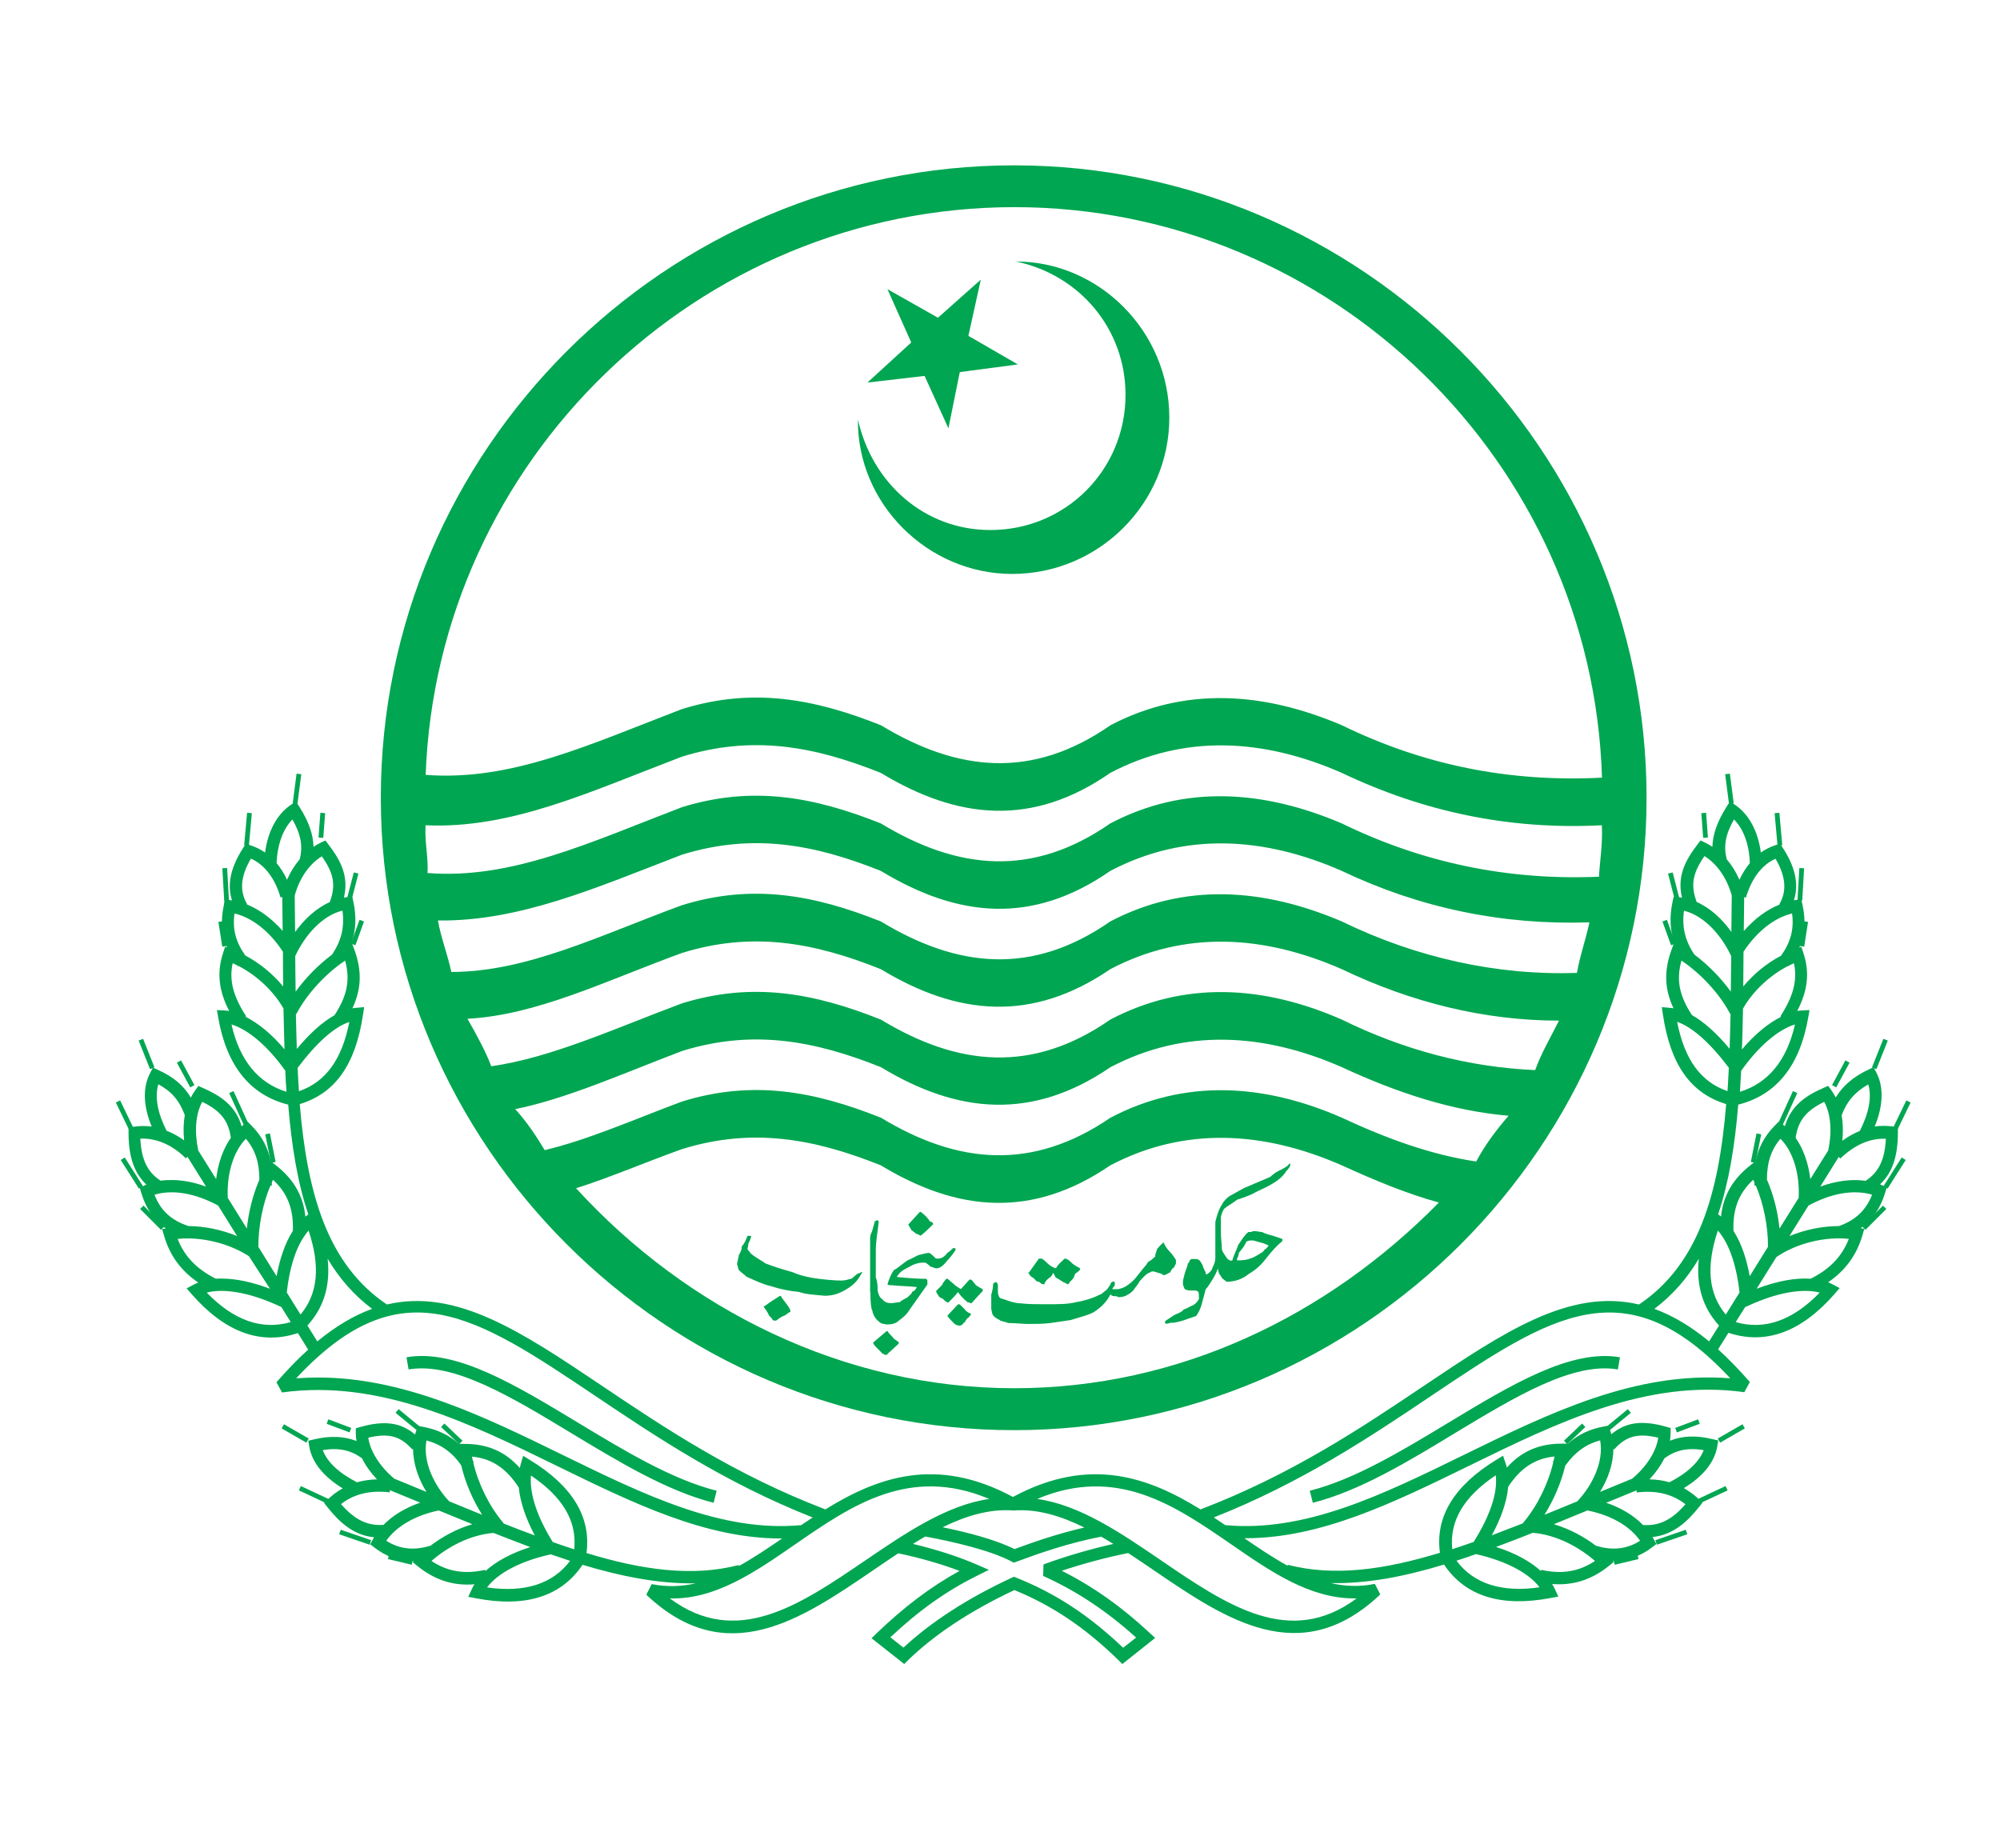 <?xml version="1.0" encoding="utf-8"?>
<!-- Generator: Adobe Illustrator 25.0.0, SVG Export Plug-In . SVG Version: 6.00 Build 0)  -->
<svg version="1.1" id="Layer_1" xmlns="http://www.w3.org/2000/svg" xmlns:xlink="http://www.w3.org/1999/xlink" x="0px" y="0px"
	 viewBox="0 0 151.2 139.68" style="enable-background:new 0 0 151.2 139.68;" xml:space="preserve">
<style type="text/css">
	.st0{fill-rule:evenodd;clip-rule:evenodd;fill:#00A651;}
	.st1{fill-rule:evenodd;clip-rule:evenodd;fill:none;stroke:#00A651;stroke-width:0.36;stroke-miterlimit:2.613;}
	.st2{fill:#00A651;}
</style>
<path class="st0" d="M76.67,12.5c26.28,0,47.81,21.53,47.81,47.81c0,26.28-21.53,47.81-47.81,47.81
	c-26.35,0-47.88-21.53-47.88-47.81C28.79,34.03,50.32,12.5,76.67,12.5L76.67,12.5z M32.18,58.58c6.48,0.5,12.38-2.3,19.37-4.97
	c5.33-1.66,10.01-0.79,15.05,1.22c5.83,3.53,11.45,4.1,17.35,0c5.62-2.95,11.59-2.52,17.5,0c6.19,3.02,12.67,4.32,19.66,3.96
	c-0.72-23.83-20.45-43.13-44.42-43.13C52.7,15.67,33.04,34.89,32.18,58.58L32.18,58.58z M32.32,66c6.34,0.5,12.24-2.3,19.22-4.97
	c5.33-1.66,10.01-0.79,15.05,1.22c5.83,3.53,11.45,4.1,17.35,0c5.62-2.95,11.59-2.52,17.5,0c6.19,3.02,12.67,4.32,19.44,4.03
	c0.07-1.22,0.29-2.45,0.22-3.89c-6.98,0.36-13.46-1.01-19.66-3.96c-5.9-2.59-11.88-2.95-17.5,0c-5.9,4.1-11.52,3.53-17.35,0
	c-5.04-2.02-9.72-2.88-15.05-1.22c-6.98,2.66-12.89,5.47-19.37,5.18C32.1,63.69,32.39,64.84,32.32,66L32.32,66z M34.12,73.48
	c5.69,0,11.16-2.74,17.42-5.04c5.33-1.66,10.01-0.79,15.05,1.22c5.83,3.53,11.45,4.1,17.35,0c5.62-2.95,11.59-2.52,17.5,0
	c5.62,2.74,11.74,4.1,17.78,3.89c0.22-1.3,0.65-2.45,0.94-3.82c-6.55,0.22-12.82-1.08-18.72-3.89c-5.9-2.59-11.88-2.95-17.5,0
	c-5.9,4.1-11.52,3.53-17.35,0c-5.04-2.02-9.72-2.88-15.05-1.22c-6.55,2.52-12.24,5.04-18.43,4.97
	C33.33,70.89,33.83,72.12,34.12,73.48L34.12,73.48z M37.14,80.61c4.54-0.65,9.22-2.81,14.4-4.75c5.33-1.66,10.01-0.79,15.05,1.22
	c5.83,3.53,11.45,4.1,17.35,0c5.62-2.95,11.59-2.59,17.5,0c4.68,2.3,9.58,3.6,14.62,3.82c0.43-1.22,1.15-2.45,1.8-3.74
	c-5.62,0-11.16-1.37-16.42-3.89c-5.9-2.59-11.88-2.95-17.5,0c-5.9,4.03-11.52,3.53-17.35,0c-5.04-2.02-9.72-2.88-15.05-1.22
	c-5.9,2.16-10.94,4.68-16.2,4.97C35.99,78.16,36.71,79.46,37.14,80.61L37.14,80.61z M43.55,89.83c8.35,9.14,20.23,15.12,33.12,15.12
	c12.46,0,23.69-5.47,32.11-14.04c-2.38-0.65-4.82-1.66-7.34-2.81c-5.9-2.59-11.88-2.95-17.5,0c-5.9,4.03-11.52,3.53-17.35,0
	c-5.04-2.02-9.72-2.88-15.05-1.22C48.74,87.88,46.07,89.04,43.55,89.83L43.55,89.83z M41.18,86.95c3.31-0.79,6.7-2.3,10.37-3.67
	c5.33-1.66,10.01-0.79,15.05,1.22c5.83,3.53,11.45,4.03,17.35,0c5.62-2.95,11.59-2.59,17.5,0c3.38,1.58,6.77,2.81,10.15,3.31
	c0.65-1.22,1.51-2.38,2.45-3.46c-4.25-0.36-8.42-1.73-12.6-3.67c-5.9-2.59-11.88-2.95-17.5,0c-5.9,4.03-11.52,3.53-17.35,0
	c-5.04-2.02-9.72-2.88-15.05-1.22c-4.54,1.73-8.71,3.6-12.6,4.39C39.81,84.79,40.53,85.87,41.18,86.95z"/>
<path class="st0" d="M64.86,31.72c1.08,4.82,5.04,8.35,10.01,8.35c5.69,0,10.22-4.54,10.22-10.22c0-4.97-3.46-9.07-8.28-10.08
	c6.26,0,11.59,5.26,11.59,11.81c0,6.48-5.33,11.81-11.88,11.81C70.12,43.39,64.79,38.06,64.86,31.72L64.86,31.72z M65.58,28.92
	l4.32-0.5l1.8,3.96l0.86-4.25l4.39-0.58l-3.74-2.16l0.94-4.25l-3.24,2.88l-3.82-2.16l1.8,4.03L65.58,28.92z"/>
<path class="st1" d="M136.22,71.54l0.29-1.87 M136.07,68.08l0.14-2.45 M134.56,63.91l-0.22-2.45 M130.89,60.74l-0.29-2.23
	 M128.94,63.33l-0.14-1.87 M126.78,67.94l-0.5-1.94 M126.5,71.4l-0.65-1.8 M140.9,92.85l1.58-1.58 M142.55,89.76l1.37-2.16
	 M143.27,85.36l1.01-2.09 M141.69,80.76l0.86-2.16 M138.66,82.12l1.01-1.87 M134.56,85.08l1.15-2.52 M132.54,87.88l0.43-2.16
	 M122.03,118.12l1.8-0.43 M125.2,116.61l2.3-0.79 M128.37,113.52l2.16-1.01 M129.95,108.91l1.87-1.08 M126.71,108.12l1.73-0.65
	 M121.6,107.97l1.58-1.3 M118.36,109.05l1.37-1.3"/>
<g>
	<path class="st2" d="M84.85,125.8l-0.29-0.29c-2.55-2.48-4.99-4.12-7.87-5.3c-3.32,1.56-6.02,3.34-8.04,5.3l-0.29,0.29l-2.47-1.95
		l0.38-0.37c2.08-2,4.09-3.52,6.27-4.72c-1.37-0.52-3-0.99-4.63-1.33c-0.65,0.43-1.3,0.87-1.94,1.31
		c-5.44,3.71-11.07,7.54-17.11,1.82l0.41-0.8c1.16,0.23,2.27,0.18,3.34-0.06c-2.69,0.05-5.54-0.49-8.57-1.4
		c-1.61,2.4-4.32,3.25-8.06,2.53l-0.58-0.11l0.25-0.54c0.06-0.14,0.14-0.28,0.22-0.41c-1.57,0.14-2.97-0.31-4.26-1.34l-0.41-0.33
		l0.08-0.08c-1.08,0.04-2.07-0.33-2.98-1.03l-0.31-0.24l0.19-0.35c0.03-0.06,0.07-0.12,0.1-0.18c-1.61-0.16-2.67-1.21-3.51-2.26
		l-0.27-0.34l0.32-0.3c0.34-0.32,0.7-0.59,1.09-0.8c-1.46-0.89-2.33-1.97-2.53-3.17l-0.07-0.43l0.42-0.1
		c1.23-0.29,2.28-0.25,3.22,0.12c-0.03-0.2-0.05-0.41-0.05-0.61v-0.35l0.34-0.1c1.81-0.51,3.06-0.35,4.14,0.57
		c0.02-0.09,0.05-0.18,0.08-0.26l0.13-0.39l0.4,0.07c1.05,0.19,1.96,0.62,2.71,1.29h0.45c1.71,0,3.05,0.58,4.15,1.82
		c0.02-0.11,0.05-0.23,0.08-0.33l0.17-0.59l0.52,0.32c3.2,1.95,4.63,4.31,4.27,7.03c4.23,1.29,8.01,1.81,11.5,0.91l0.02,0.07
		c1.09-0.6,2.17-1.33,3.27-2.08c-0.03,0-0.06,0-0.09,0c-5.71,0-11.17-2.67-16.92-5.48c-6.62-3.24-13.46-6.58-20.8-5.56l-0.42-0.77
		c0.82-0.94,1.61-1.76,2.4-2.47l-0.78-1.25c-2.81,0.93-5.5-0.06-8.02-2.93l-0.39-0.45l0.53-0.28c0.11-0.06,0.23-0.11,0.35-0.16
		c-1.3-0.88-2.16-2.05-2.59-3.55l-0.14-0.49l0.28-0.05c-0.9-0.62-1.5-1.5-1.86-2.69l-0.12-0.4l0.38-0.17
		c0.04-0.02,0.08-0.04,0.13-0.05c-0.93-0.88-1.35-2.12-1.35-3.91v-0.41l0.4-0.06c0.45-0.07,0.9-0.07,1.35-0.01
		c-0.65-1.58-0.69-2.97-0.11-4.07l0.2-0.39l0.4,0.18c1.13,0.51,1.92,1.16,2.47,2.09c0.1-0.21,0.22-0.4,0.35-0.58l0.22-0.3l0.34,0.15
		c1.25,0.55,2.46,1.28,2.93,2.9c0.04-0.04,0.09-0.07,0.13-0.11l0.32-0.24l0.29,0.29c0.87,0.87,1.28,1.81,1.46,2.7l0.37,0.29
		c1.36,1.06,2.08,2.3,2.25,3.9c0.07-0.06,0.14-0.11,0.21-0.17l0.01,0c-0.82-2.43-1.27-5.22-1.52-8.3c-2.88-0.72-4.66-2.94-5.29-6.58
		l-0.1-0.57l0.58,0.03c0.12,0.01,0.23,0.02,0.35,0.04c-0.81-1.55-0.94-2.94-0.46-4.4l0.15-0.46l0.15,0.05
		c-0.43-1-0.5-2.04-0.24-3.22L16.98,68l0.42,0.05c0.05,0.01,0.09,0.01,0.14,0.02c-0.39-1.2-0.1-2.51,0.85-3.98l0.19-0.3l0.34,0.11
		c0.4,0.13,0.77,0.31,1.12,0.55c0.21-1.6,0.89-2.88,1.93-3.59l0.4-0.28l0.26,0.41c0.71,1.12,1.05,2.08,1.07,3.03
		c0.18-0.12,0.37-0.23,0.56-0.32l0.34-0.16l0.23,0.3c0.99,1.3,1.54,2.46,1.17,4.02c0.07-0.01,0.14-0.02,0.21-0.03l0.42-0.05
		l0.09,0.42c0.23,1.1,0.19,2.1-0.13,3.05l0.18,0.49c0.6,1.61,0.57,3.01-0.13,4.49c0.1-0.02,0.2-0.03,0.3-0.04l0.59-0.05l-0.09,0.59
		c-0.57,3.76-2.09,5.92-4.78,6.74c0.57,6.83,2.12,12.14,6.59,15.15c5.25-1.24,10.19,2.07,16.25,6.14c4.7,3.16,10.03,6.73,16.9,9.35
		c3.9-2.41,8.37-4.07,14.18-0.94c5.81-3.13,10.28-1.47,14.18,0.94c6.87-2.62,12.2-6.19,16.9-9.35c6.06-4.07,11-7.38,16.25-6.14
		c4.48-3.01,6.03-8.32,6.59-15.15c-2.69-0.82-4.21-2.98-4.78-6.74l-0.09-0.59l0.59,0.05c0.1,0.01,0.2,0.02,0.3,0.04
		c-0.7-1.48-0.73-2.88-0.13-4.49l0.18-0.49c-0.32-0.95-0.36-1.94-0.13-3.05l0.09-0.42l0.42,0.05c0.07,0.01,0.14,0.02,0.21,0.03
		c-0.37-1.56,0.18-2.73,1.17-4.02l0.23-0.3l0.34,0.16c0.19,0.09,0.38,0.2,0.56,0.32c0.02-0.95,0.37-1.91,1.07-3.03l0.26-0.41
		l0.4,0.28c1.04,0.72,1.72,1.99,1.93,3.59c0.34-0.24,0.72-0.43,1.12-0.56l0.34-0.11l0.19,0.3c0.96,1.47,1.24,2.78,0.85,3.98
		c0.05-0.01,0.09-0.01,0.14-0.02l0.42-0.05l0.09,0.42c0.26,1.18,0.18,2.22-0.24,3.22l0.15-0.05l0.15,0.45
		c0.49,1.46,0.35,2.84-0.46,4.4c0.12-0.02,0.24-0.03,0.35-0.04l0.58-0.03l-0.1,0.57c-0.63,3.64-2.41,5.86-5.29,6.58
		c-0.25,3.08-0.7,5.86-1.52,8.29l0.01,0.01c0.07,0.05,0.14,0.11,0.21,0.16c0.17-1.6,0.89-2.84,2.25-3.9l0.37-0.29
		c0.18-0.89,0.59-1.83,1.46-2.7l0.29-0.29l0.32,0.24c0.05,0.03,0.09,0.07,0.14,0.11c0.47-1.61,1.67-2.35,2.93-2.9l0.34-0.15
		l0.22,0.3c0.13,0.18,0.25,0.38,0.35,0.58c0.55-0.9,1.34-1.57,2.46-2.1l0.4-0.19l0.21,0.4c0.57,1.08,0.53,2.5-0.12,4.08
		c0.45-0.06,0.9-0.06,1.35,0l0.4,0.06v0.41c0,1.79-0.42,3.04-1.35,3.91c0.04,0.02,0.09,0.04,0.13,0.05l0.38,0.17l-0.12,0.4
		c-0.35,1.17-0.96,2.06-1.85,2.69l0.27,0.05l-0.14,0.49c-0.44,1.5-1.29,2.66-2.59,3.55c0.12,0.05,0.23,0.1,0.34,0.16l0.53,0.28
		l-0.39,0.45c-2.52,2.88-5.21,3.86-8.02,2.93l-0.78,1.25c0.78,0.71,1.58,1.53,2.4,2.47l-0.42,0.77c-7.34-1.03-14.18,2.32-20.8,5.56
		c-5.75,2.81-11.21,5.48-16.92,5.48c-0.03,0-0.06,0-0.08,0c1.1,0.75,2.18,1.48,3.27,2.08l0.02-0.07c3.5,0.9,7.27,0.38,11.5-0.91
		c-0.37-2.72,1.07-5.08,4.27-7.03l0.5-0.31l0.19,0.56c0.04,0.11,0.07,0.23,0.1,0.34c1.1-1.23,2.44-1.81,4.14-1.81h0.48
		c0.76-0.68,1.64-1.1,2.68-1.29l0.4-0.07l0.12,0.39c0.03,0.09,0.05,0.18,0.08,0.26c1.08-0.92,2.33-1.08,4.14-0.57l0.34,0.1v0.35
		c0,0.2-0.02,0.4-0.05,0.61c0.94-0.38,1.99-0.42,3.22-0.12l0.43,0.1l-0.07,0.43c-0.2,1.2-1.07,2.29-2.53,3.17
		c0.38,0.22,0.75,0.48,1.09,0.8l0.32,0.3l-0.27,0.34c-0.84,1.05-1.9,2.09-3.51,2.26c0.04,0.06,0.07,0.12,0.1,0.18l0.19,0.35
		l-0.31,0.24c-0.9,0.7-1.91,1.03-2.98,1.03l0.08,0.08l-0.41,0.33c-1.29,1.03-2.7,1.47-4.26,1.34c0.08,0.13,0.16,0.27,0.22,0.41
		l0.25,0.54l-0.58,0.11c-3.74,0.71-6.45-0.13-8.06-2.53c-3.03,0.92-5.87,1.46-8.57,1.4c1.08,0.25,2.18,0.3,3.34,0.06l0.41,0.8
		c-6.04,5.72-11.67,1.89-17.11-1.82c-0.65-0.44-1.29-0.88-1.95-1.31c-1.69,0.34-3.43,0.81-5.02,1.34c2.37,1.19,4.55,2.74,6.66,4.71
		l0.4,0.37L84.85,125.8z M67.31,123.78l0.99,0.78c2.1-1.95,4.85-3.73,8.18-5.28l0.18-0.08l0.19,0.08c2.97,1.19,5.47,2.83,8.06,5.29
		l0.98-0.77c-2.21-2-4.51-3.53-7.03-4.66l0.03-0.87c1.63-0.6,3.46-1.14,5.28-1.55c-0.3-0.19-0.61-0.37-0.92-0.55
		c-2.58,0.51-4.66,1.25-6.42,1.9l-0.19,0.07l-0.18-0.1c-1.65-0.86-4.42-1.49-6.51-1.88c-0.31,0.18-0.62,0.36-0.93,0.56
		c1.77,0.42,3.47,0.97,4.82,1.56l0.92,0.4l-0.9,0.45C71.55,120.27,69.46,121.76,67.31,123.78z M50.64,120.84
		c5.05,3.75,9.8,0.52,14.79-2.88c3.03-2.06,6.14-4.18,9.36-4.64c-6.02-2.53-10.4,0.48-14.64,3.41
		C57.05,118.87,54.08,120.93,50.64,120.84z M78.41,113.32c3.22,0.45,6.33,2.57,9.36,4.64c5,3.41,9.74,6.63,14.79,2.88
		c-0.05,0-0.1,0-0.16,0c-3.39,0-6.3-2-9.35-4.11C88.81,113.81,84.43,110.79,78.41,113.32z M36.82,120.01
		c2.86,0.41,4.97-0.27,6.28-2.01c-0.48-0.16-0.97-0.32-1.46-0.49C39.38,118,37.64,118.92,36.82,120.01z M110.11,117.99
		c1.31,1.75,3.42,2.42,6.28,2.01c-0.82-1.09-2.56-2-4.81-2.51C111.08,117.67,110.59,117.84,110.11,117.99z M116.52,118.68
		c1.54,0.35,2.84,0.14,4.06-0.67c-1.14-1-2.84-1.97-4.7-2.13c-0.94,0.38-1.87,0.73-2.78,1.07c1.42,0.45,2.58,1.08,3.39,1.82
		L116.52,118.68z M32.62,118.01c1.22,0.81,2.52,1.02,4.06,0.67l0.02,0.09c0.82-0.74,1.97-1.36,3.39-1.81
		c-0.91-0.34-1.84-0.7-2.78-1.07C35.46,116.04,33.76,117.01,32.62,118.01z M113.08,111.53c-2.43,1.63-3.51,3.47-3.29,5.59
		c0.53-0.17,1.07-0.36,1.62-0.55C112.34,115.09,113.27,113.14,113.08,111.53z M41.79,116.58c0.55,0.19,1.08,0.38,1.62,0.55
		c0.22-2.12-0.85-3.95-3.27-5.58C40.02,112.9,40.59,114.65,41.79,116.58z M71.26,115.46c1.86,0.38,3.99,0.93,5.44,1.65
		c1.49-0.55,3.21-1.15,5.28-1.63c-1.78-0.88-3.57-1.42-5.34-1.29l0,0.01c-0.02,0-0.04,0-0.06,0l0-0.01
		C74.8,114.06,73.02,114.6,71.26,115.46z M29.2,116.48c1,0.64,2.1,0.76,3.35,0.37c0.88-0.66,1.96-1.27,3.16-1.62
		c-0.84-0.34-1.68-0.69-2.54-1.04C31.39,114.56,29.98,115.38,29.2,116.48z M120.64,116.85c1.25,0.39,2.36,0.27,3.35-0.37
		c-0.77-1.11-2.19-1.93-3.98-2.29c-0.86,0.35-1.71,0.7-2.54,1.04C118.68,115.59,119.77,116.19,120.64,116.85z M38.08,115.18
		c0.8,0.32,1.58,0.62,2.35,0.9c-0.69-1.3-1.1-2.53-1.21-3.62c-0.94-1.46-2.05-2.2-3.54-2.34c0.02,0.09,0.04,0.19,0.06,0.29
		c0.03,0.04,0.05,0.09,0.08,0.13l-0.04,0.03c0.38,1.61,1.19,3.27,2.24,4.52L38.08,115.18z M114.02,112.4
		c-0.11,1.24-0.62,2.53-1.24,3.67c0.76-0.29,1.54-0.59,2.34-0.9l0.07-0.09c1.05-1.26,1.86-2.93,2.24-4.54l-0.04-0.03
		c0.02-0.03,0.05-0.07,0.07-0.1c0.02-0.1,0.04-0.2,0.06-0.3C116.05,110.26,114.95,110.98,114.02,112.4z M24.05,104.14
		c6.51,0,12.57,2.96,18.46,5.84c6.18,3.02,12.01,5.88,18.06,5.32c0.29-0.19,0.58-0.39,0.87-0.58c-6.66-2.63-11.85-6.11-16.45-9.2
		c-9.07-6.08-14.66-9.84-22.6-1.32C22.95,104.16,23.5,104.14,24.05,104.14z M92.63,115.3c6.05,0.56,11.89-2.3,18.06-5.32
		c6.38-3.12,12.95-6.34,20.12-5.78c-7.94-8.51-13.53-4.77-22.6,1.32c-4.6,3.09-9.79,6.57-16.45,9.2
		C92.05,114.91,92.34,115.11,92.63,115.3z M25.78,113.71c1.05,1.2,2,1.65,3.21,1.57c0.71-0.72,1.65-1.29,2.78-1.68
		c-0.75-0.31-1.52-0.62-2.29-0.94l-0.02,0.16C27.98,112.65,26.77,112.94,25.78,113.71z M124.21,115.29
		c1.22,0.08,2.17-0.37,3.21-1.57c-0.99-0.77-2.2-1.07-3.68-0.89l-0.02-0.16c-0.77,0.32-1.54,0.63-2.29,0.94
		C122.56,113.99,123.51,114.57,124.21,115.29z M118.33,110.81c-0.3,1.27-0.86,2.57-1.57,3.71c0.81-0.33,1.64-0.67,2.49-1.02
		l0.13-0.15c0.96-1.06,1.89-2.82,1.59-4.46C119.9,109.18,119.07,109.78,118.33,110.81z M33.96,113.5c0.85,0.35,1.67,0.69,2.49,1.02
		c-0.72-1.14-1.28-2.45-1.58-3.73c-0.66-0.98-1.53-1.6-2.63-1.89c-0.3,1.64,0.63,3.4,1.59,4.46L33.96,113.5z M29.81,111.79
		c0.82,0.33,1.63,0.67,2.43,1c-0.59-0.96-1.01-2.1-1.01-3.26l-0.06,0.05c-0.89-1.01-1.79-1.26-3.33-0.89
		C27.99,109.71,28.71,110.87,29.81,111.79L29.81,111.79z M121.97,109.53c0,1.16-0.42,2.3-1.01,3.26c0.8-0.33,1.61-0.66,2.43-1l0,0
		c1.1-0.92,1.83-2.07,1.97-3.1c-1.54-0.37-2.44-0.12-3.33,0.89L121.97,109.53z M124.7,111.84c0.54,0.01,1.04,0.08,1.51,0.22
		c1.35-0.69,2.25-1.54,2.59-2.43c-1.2-0.2-2.11-0.01-2.97,0.62C125.55,110.8,125.17,111.34,124.7,111.84z M24.4,109.63
		c0.34,0.9,1.23,1.74,2.59,2.43c0.47-0.13,0.98-0.21,1.51-0.22c-0.47-0.5-0.86-1.04-1.13-1.59C26.51,109.62,25.6,109.43,24.4,109.63
		z M23.24,100.21l0.75,1.2c1.42-1.17,2.79-1.97,4.14-2.46c-1.39-1.05-2.49-2.32-3.36-3.79C24.99,97.19,24.48,98.86,23.24,100.21z
		 M125.07,98.95c1.35,0.49,2.72,1.29,4.14,2.46l0.75-1.2c-1.24-1.35-1.74-3.02-1.53-5.05C127.56,96.63,126.46,97.9,125.07,98.95z
		 M131.22,99.95c2.18,0.63,4.31-0.12,6.35-2.23c-1.3-0.34-3.23,0-5.33,0.96l-0.31,0.14L131.22,99.95z M15.63,97.72
		c2.04,2.11,4.17,2.86,6.35,2.23l-0.71-1.14l-0.31-0.14C18.86,97.72,16.93,97.38,15.63,97.72z M21.68,97.71l1.04,1.67
		c1.32-1.58,1.51-3.63,0.61-6.35c-0.09,0.1-0.18,0.21-0.26,0.33c0,0.01,0,0.02,0,0.03l-0.02,0C22.36,94.36,21.89,95.82,21.68,97.71z
		 M129.87,93.03c-0.91,2.73-0.71,4.78,0.6,6.35l1.04-1.67c-0.21-1.89-0.68-3.35-1.36-4.32l-0.02,0c0-0.01,0-0.02,0-0.03
		C130.05,93.24,129.96,93.13,129.87,93.03z M134.29,95.04l-1.49,2.39c1.52-0.58,2.93-0.84,4.09-0.76c1.44-0.72,2.37-1.69,2.88-3.01
		c-1.76-0.19-3.87,0.31-5.38,1.31L134.29,95.04z M16.74,96.66c1.08,0,2.33,0.26,3.67,0.77l-1.59-2.46
		c-1.52-0.99-3.62-1.49-5.39-1.31c0.51,1.32,1.44,2.28,2.88,3.01C16.45,96.66,16.59,96.66,16.74,96.66z M19.53,94.26l1.38,2.22
		c0.22-1.2,0.6-2.44,1.23-3.43c0.06-1.65-0.4-2.84-1.5-3.86c-0.03,0.06-0.06,0.13-0.09,0.2c0,0.08,0,0.17-0.01,0.25l-0.1,0
		C19.87,90.99,19.53,92.69,19.53,94.26z M131.05,93.05c0.64,0.99,1.01,2.23,1.23,3.43l1.38-2.22c0.01-1.57-0.34-3.27-0.92-4.63
		l-0.1,0c0-0.08-0.01-0.17-0.01-0.25c-0.03-0.07-0.06-0.13-0.09-0.19C131.45,90.21,130.99,91.4,131.05,93.05z M136.72,91.14
		l-1.44,2.31c1.18-0.49,2.51-0.76,3.75-0.76c1.23-0.44,2.04-1.19,2.5-2.37C140.17,89.91,138.44,90.2,136.72,91.14z M14.25,92.69
		c1.22,0.01,2.52,0.28,3.68,0.76l-1.44-2.31c-1.73-0.94-3.45-1.23-4.81-0.82C12.14,91.52,12.95,92.26,14.25,92.69z M17.22,90.56
		l1.44,2.32c0.14-1.3,0.47-2.59,0.95-3.7c0-1.3-0.32-2.26-1.02-3.09C17.66,87.03,17.13,88.72,17.22,90.56z M133.58,89.18
		c0.48,1.1,0.82,2.39,0.95,3.7l1.45-2.32c0.09-1.84-0.43-3.53-1.38-4.47C133.9,86.92,133.58,87.88,133.58,89.18z M139.01,87.46
		l-1.4,2.25c1.2-0.44,2.38-0.59,3.43-0.44c0.99-0.64,1.46-1.61,1.53-3.18c-1.22-0.05-2.35,0.46-3.45,1.5L139.01,87.46z M12.97,89.21
		c0.83,0,1.72,0.17,2.61,0.5l-1.41-2.26l-0.12,0.12c-1.02-1.02-2.23-1.54-3.44-1.49c0.07,1.57,0.54,2.54,1.53,3.18
		C12.42,89.22,12.69,89.21,12.97,89.21z M14.99,86.98l1.35,2.16c0.14-1.2,0.53-2.29,1.11-3.12c-0.17-1.28-0.77-2.05-2.16-2.72
		C14.79,84.21,14.68,85.53,14.99,86.98z M135.75,86.02c0.58,0.83,0.97,1.92,1.11,3.12l1.35-2.16c0.31-1.45,0.2-2.77-0.3-3.68
		C136.53,83.97,135.93,84.74,135.75,86.02z M139.23,84.31c0.1,0.6,0.12,1.25,0.05,1.93c0.43-0.31,0.87-0.56,1.32-0.74
		c0.7-1.36,0.92-2.59,0.64-3.52C140.24,82.55,139.62,83.26,139.23,84.31z M12.59,85.48c0.46,0.18,0.9,0.42,1.33,0.73
		c-0.07-0.68-0.05-1.32,0.05-1.91c-0.41-1.1-1-1.79-2-2.33C11.69,82.9,11.9,84.12,12.59,85.48z M131.63,80.96
		c-0.03,0.53-0.06,1.06-0.09,1.58c2.14-0.66,3.54-2.37,4.16-5.09C134.44,77.82,132.91,79.13,131.63,80.96L131.63,80.96z M17.5,77.45
		c0.62,2.72,2.02,4.43,4.16,5.09c-0.04-0.52-0.07-1.04-0.09-1.58l0-0.01C20.29,79.13,18.76,77.82,17.5,77.45z M126.79,77.25
		c0.56,2.85,1.78,4.54,3.81,5.24c0.04-0.58,0.07-1.17,0.1-1.77C129.27,78.83,127.93,77.64,126.79,77.25z M22.5,80.73
		c0.03,0.6,0.06,1.19,0.1,1.77c2.03-0.71,3.25-2.4,3.81-5.24C25.26,77.64,23.93,78.83,22.5,80.73z M131.77,76.25
		c-0.02,1.05-0.04,2.08-0.08,3.09c0.95-1.13,1.98-1.98,2.96-2.47l-0.05-0.04c0.98-1.51,1.3-2.74,1.02-4.01
		c-0.12,0.05-0.23,0.11-0.34,0.16c-0.02,0.02-0.04,0.05-0.06,0.07l-0.03-0.03C133.78,73.75,132.52,74.93,131.77,76.25z M18.55,76.86
		c0.98,0.49,2.01,1.34,2.96,2.47c-0.03-1-0.06-2.04-0.08-3.09c-0.75-1.31-2.01-2.5-3.41-3.22l-0.03,0.03
		c-0.02-0.02-0.04-0.05-0.06-0.07c-0.11-0.06-0.23-0.11-0.34-0.16c-0.28,1.28,0.04,2.51,1.02,4.01L18.55,76.86z M22.37,76.7
		c0.02,0.88,0.04,1.75,0.07,2.6c0.99-1.19,1.94-2.04,2.85-2.55c0.96-1.47,1.2-2.67,0.8-4.13c-1.48,1-2.85,2.48-3.65,3.97L22.37,76.7
		z M127.91,76.74c0.9,0.51,1.86,1.36,2.85,2.55c0.03-0.85,0.05-1.71,0.07-2.59l-0.06-0.11c-0.8-1.49-2.17-2.97-3.65-3.97
		C126.71,74.07,126.95,75.27,127.91,76.74z M22.32,72.28c0.01,0.91,0.01,1.81,0.03,2.69c0.75-1.04,1.71-2.02,2.75-2.8
		c0.71-1.05,0.96-2.09,0.79-3.33c-1.6,0.4-2.85,1.94-3.52,3.33L22.32,72.28z M128.1,72.17c1.04,0.78,2,1.76,2.75,2.8
		c0.01-0.88,0.02-1.78,0.03-2.69l-0.05-0.1c-0.67-1.39-1.92-2.93-3.52-3.33C127.14,70.08,127.39,71.12,128.1,72.17z M131.81,71.95
		c-0.01,0.89-0.01,1.76-0.02,2.63c0.78-0.94,1.77-1.76,2.86-2.33c0.73-1.03,0.99-2.01,0.83-3.19
		C134.14,69.38,132.84,70.4,131.81,71.95z M18.55,72.24c1.09,0.58,2.08,1.39,2.86,2.34c-0.01-0.86-0.02-1.74-0.02-2.63
		c-1.02-1.55-2.33-2.58-3.66-2.89C17.56,70.23,17.82,71.22,18.55,72.24z M22.28,67.71c0.01,0.93,0.02,1.85,0.03,2.75
		c0.67-0.93,1.56-1.79,2.62-2.26c0.47-1.25,0.32-2.17-0.6-3.46C23.39,65.31,22.63,66.4,22.28,67.71z M128.27,68.19
		c1.06,0.47,1.96,1.33,2.62,2.26c0.01-0.9,0.02-1.82,0.03-2.75c-0.36-1.31-1.11-2.39-2.06-2.98
		C127.95,66.02,127.8,66.94,128.27,68.19z M131.86,67.82c-0.01,0.87-0.02,1.72-0.03,2.57c0.82-0.94,1.75-1.63,2.72-2.01l-0.03-0.02
		c0.58-1,0.49-2.1-0.29-3.44c-1.03,0.46-1.81,1.49-2.24,2.94L131.86,67.82z M18.65,68.37c0.97,0.39,1.91,1.08,2.72,2.01
		c-0.01-0.85-0.02-1.7-0.03-2.57l-0.13,0.04c-0.42-1.45-1.21-2.48-2.24-2.94c-0.78,1.33-0.88,2.43-0.29,3.44L18.65,68.37z
		 M20.91,65.25c0.3,0.36,0.57,0.78,0.79,1.26c0.25-0.58,0.58-1.1,0.96-1.55c0.25-0.99,0.09-1.87-0.55-3.01
		C21.4,62.67,20.97,63.83,20.91,65.25z M130.54,64.96c0.38,0.45,0.71,0.97,0.96,1.55c0.22-0.47,0.49-0.9,0.79-1.26
		c-0.05-1.42-0.48-2.58-1.2-3.3C130.44,63.09,130.29,63.97,130.54,64.96z M99.25,113.61l-0.23-0.91c3.38-0.85,7-3.04,10.49-5.15
		c4.75-2.87,9.24-5.58,12.96-4.94l-0.16,0.92c-3.39-0.58-7.72,2.04-12.31,4.81C106.45,110.5,102.77,112.72,99.25,113.61z
		 M53.95,113.61c-3.52-0.89-7.19-3.11-10.75-5.26c-4.59-2.78-8.94-5.4-12.31-4.82l-0.16-0.92c3.73-0.65,8.21,2.07,12.96,4.94
		c3.49,2.11,7.11,4.3,10.49,5.15L53.95,113.61z"/>
</g>
<path class="st1" d="M16.98,71.54l-0.29-1.87 M17.13,68.08l-0.14-2.45 M18.64,63.91l0.22-2.45 M22.31,60.74l0.29-2.23 M24.26,63.33
	l0.14-1.87 M26.42,67.94l0.5-1.94 M26.7,71.4l0.65-1.8 M12.3,92.85l-1.58-1.58 M10.65,89.76L9.28,87.6 M9.93,85.36l-1.01-2.09
	 M11.51,80.76l-0.86-2.16 M14.54,82.12l-1.01-1.87 M18.64,85.08l-1.15-2.52 M20.66,87.88l-0.43-2.16 M31.17,118.12l-1.8-0.43
	 M28,116.61l-2.3-0.79 M24.83,113.52l-2.16-1.01 M23.25,108.91l-1.87-1.08 M26.49,108.12l-1.73-0.65 M31.6,107.97l-1.58-1.3
	 M34.84,109.05l-1.37-1.3"/>
<path class="st0" d="M94.02,89.83l2.02-0.86c0.29-0.29,0.58-0.43,0.72-0.5c0.29-0.14,0.58-0.29,0.72-0.5h0.07l0,0
	c0,0.22-0.07,0.29-0.14,0.36c0,0.07-0.22,0.22-0.22,0.29c-0.29,0.43-0.79,0.79-1.51,1.15c-0.29,0.14-0.65,0.29-1.01,0.5
	c-0.5,0.22-0.94,0.36-1.15,0.43c-0.36,0.29-0.79,0.5-1.01,0.72c0,0.07-0.14,0.22-0.14,0.36c-0.07,0.14-0.07,0.22-0.07,0.29
	c0,0.43,0,0.79,0,1.15c0,0.43,0.07,0.79,0.07,1.15c0,0.22,0.14,0.36,0.22,0.5c0.14,0.22,0.22,0.36,0.43,0.43h0.14
	c0.14-0.5,0.36-0.86,0.43-1.15c0.29-0.43,0.5-0.79,0.79-1.01c0,0,0.14,0,0.22,0c0.07-0.07,0.22-0.07,0.22-0.07
	c0.22,0,0.43,0.07,0.58,0.07c0.29,0.14,0.58,0.22,0.86,0.29l0.65,0.22c0.07,0.07,0.07,0.07,0,0.22c-0.22,0.14-0.72,0.65-1.22,1.3
	c-0.43,0.58-0.94,0.94-1.3,1.15c-0.43,0.36-1.01,0.58-1.66,0.58c-0.14-0.14-0.36-0.22-0.43-0.43c-0.14-0.14-0.22-0.36-0.22-0.58
	c-0.14,0.36-0.29,0.65-0.43,0.86c-0.14,0.22-0.29,0.5-0.5,0.72c-0.14,0.5-0.22,0.86-0.29,1.08c-0.07,0.29-0.22,0.65-0.43,0.94
	c-0.22,0.07-0.43,0.14-0.65,0.22c-0.36,0.14-0.65,0.22-1.08,0.29c0,0-0.07,0-0.22,0c-0.14,0.07-0.29,0.07-0.36,0.07
	c-0.07-0.07-0.07-0.14,0-0.22c0.22-0.14,0.43-0.29,0.65-0.43c0.29-0.14,0.58-0.22,0.72-0.43c0.29-0.07,0.43-0.22,0.65-0.29
	c0.29-0.14,0.43-0.36,0.5-0.5c0-0.07,0-0.14,0-0.14c0-0.14,0-0.36-0.07-0.43c-0.07,0-0.14-0.07-0.14-0.07c-0.22,0-0.29,0-0.43,0
	c-0.07,0-0.22,0-0.36-0.07c-0.07,0-0.14-0.14-0.14-0.22c-0.07-0.07-0.07-0.14-0.07-0.36c0-0.14,0.07-0.36,0.14-0.65
	c0.07-0.29,0.22-0.5,0.22-0.72c0.07-0.07,0.14-0.14,0.14-0.22c0-0.07,0.07-0.07,0.14-0.14c0.07,0,0.14,0,0.22,0
	c0.22,0,0.29,0,0.43,0.14c0.07,0.14,0.22,0.29,0.22,0.43c0.07,0.22,0.22,0.36,0.22,0.58c0.07,0,0.07,0,0.07,0
	c0.07,0,0.07-0.07,0.14-0.07c0.14-0.14,0.29-0.29,0.29-0.43c0.14-0.22,0.22-0.5,0.22-0.72c0-0.07,0-0.22,0-0.36
	c0-0.07,0-0.14,0-0.22c0-0.14,0-0.43,0-0.65c0-0.36,0-0.58,0-0.72c0-0.07,0-0.36,0-0.5c0-0.07,0-0.22,0-0.29
	c0.14-0.58,0.29-1.01,0.5-1.3c0.14-0.29,0.36-0.5,0.58-0.65L94.02,89.83L94.02,89.83z M95.9,94.15L95.54,94l-0.79-0.22
	c-0.07,0-0.22,0-0.22,0c-0.14,0-0.22,0.07-0.29,0.07c-0.07,0.14-0.14,0.29-0.29,0.5c-0.07,0.07-0.22,0.29-0.29,0.36
	c0,0.14-0.07,0.36-0.14,0.43c0,0.07,0,0.14,0,0.14c0.36,0,0.65,0,1.01-0.14c0.29-0.07,0.58-0.29,0.94-0.5
	c0.07-0.07,0.14-0.22,0.22-0.22C95.75,94.36,95.9,94.22,95.9,94.15L95.9,94.15z M77.82,96.16l0.72-1.01h0.22
	c0.22,0.14,0.36,0.29,0.43,0.36c0.22,0.22,0.43,0.29,0.58,0.36h0.07c0.14-0.29,0.43-0.5,0.65-0.72h0.07
	c0.22,0.07,0.36,0.22,0.5,0.36c0.07,0.07,0.29,0.22,0.58,0.36c0,0.07,0,0.14,0,0.14c-0.07,0.07-0.14,0.14-0.36,0.29
	c-0.07,0.22-0.14,0.36-0.22,0.43c-0.14,0.14-0.22,0.22-0.29,0.36c-0.14,0-0.22-0.14-0.36-0.14c0,0-0.07-0.07-0.22-0.14
	c-0.07-0.07-0.22-0.14-0.36-0.22c-0.07-0.07-0.14-0.29-0.22-0.36c-0.07,0.22-0.14,0.29-0.36,0.43c-0.14,0.14-0.29,0.29-0.29,0.43
	H78.9c-0.07,0-0.14,0-0.29-0.14c-0.07-0.07-0.14-0.07-0.22-0.07c-0.14-0.14-0.22-0.22-0.29-0.29c-0.22-0.07-0.29-0.29-0.36-0.36
	L77.82,96.16L77.82,96.16z M87.9,94c-0.14,0.07-0.36,0.36-0.43,0.43c0,0.14-0.14,0.29-0.14,0.58c-0.14,0.07-0.22,0.22-0.36,0.29
	c-0.14,0.07-0.22,0.14-0.29,0.29c-0.5,0.58-0.79,1.01-0.94,1.15c-0.43,0.43-0.79,0.65-1.22,0.72c0,0-0.07,0-0.14,0
	c-0.14,0-0.29,0-0.29,0s0-0.07,0.14-0.22c0.07-0.07,0.07-0.29,0-0.36c0,0-0.14,0-0.22,0.07c-0.07,0.22-0.22,0.36-0.29,0.5
	c-0.14,0.14-0.29,0.22-0.43,0.36c-0.58,0.29-1.15,0.5-2.02,0.65c-0.5,0.14-1.37,0.14-2.16,0.14c-0.72,0-1.44,0-1.94-0.07
	c-0.5,0-1.01-0.22-1.44-0.36c-0.14,0-0.22-0.14-0.22-0.22c-0.07-0.07-0.07-0.29-0.07-0.36c0-0.07,0-0.14,0-0.22
	c0-0.07,0-0.14,0-0.22c0-0.07-0.07-0.22-0.14-0.22c0,0-0.14,0-0.22,0.14c0,0.29-0.07,0.58-0.14,0.79c0,0.14,0,0.36,0,0.65
	c0,0.14,0,0.29,0,0.43c0,0.07,0.07,0.29,0.07,0.36c0.07,0.22,0.29,0.36,0.58,0.5c0,0.07,0.22,0.07,0.65,0.22
	c0.5,0,1.01,0.07,1.51,0.07c0.58,0,1.08,0,1.66-0.07c0.43-0.07,1.01-0.14,1.51-0.22c0.72-0.22,1.3-0.36,1.73-0.58
	c0.58-0.36,1.01-0.79,1.3-1.37c0.07,0.07,0.14,0.14,0.29,0.14c0.14,0,0.22,0,0.29,0.07c0.07,0,0.14,0,0.14,0
	c0.14,0,0.43-0.07,0.5-0.14c0.14-0.07,0.29-0.14,0.5-0.36c0.14-0.22,0.36-0.43,0.5-0.72c0.29-0.29,0.5-0.58,0.79-0.65
	c0.07-0.07,0.14-0.07,0.22-0.07c0.14,0,0.22,0.07,0.5,0.14c0.14,0,0.22,0.14,0.29,0.14c0.14,0,0.36-0.14,0.5-0.22
	c0.07-0.14,0.14-0.29,0.29-0.36c0-0.07,0.07-0.14,0.14-0.29c0-0.14,0-0.22,0-0.29c-0.14-0.22-0.29-0.43-0.5-0.65
	c-0.22-0.22-0.36-0.5-0.43-0.65H87.9L87.9,94z M66.02,101.49l1.01-0.86h0.07c0.07,0.14,0.22,0.29,0.36,0.43
	c0.14,0.22,0.36,0.29,0.5,0.43c0,0,0,0.07-0.07,0.14l-0.79,0.72c0,0.07-0.07,0.07-0.07,0.07c-0.14,0-0.22,0-0.22-0.07
	c-0.07,0-0.14,0-0.14-0.07c-0.14-0.14-0.22-0.22-0.29-0.29c-0.22-0.22-0.29-0.29-0.36-0.43V101.49L66.02,101.49z M72.42,98.61h0.14
	c0.07,0.07,0.22,0.22,0.36,0.36c0.14,0.22,0.36,0.29,0.5,0.36c-0.07,0.14-0.14,0.22-0.22,0.29c-0.14,0.07-0.22,0.29-0.29,0.36
	c-0.07,0-0.07,0.07-0.14,0.14c-0.07,0.07-0.22,0.14-0.36,0.07c-0.14,0-0.29-0.14-0.36-0.22c-0.14-0.14-0.36-0.36-0.43-0.5
	L72.42,98.61L72.42,98.61z M72.42,97.68c-0.22,0.29-0.43,0.5-0.72,0.79c-0.14,0-0.29-0.14-0.43-0.29c-0.22-0.07-0.29-0.14-0.36-0.29
	c-0.07-0.07-0.14-0.22-0.14-0.29c0.14-0.14,0.29-0.29,0.43-0.43c0.14-0.29,0.29-0.43,0.36-0.5h0.07c0.36,0.29,0.58,0.5,0.58,0.5
	c0.07,0.07,0.22,0.14,0.43,0.29l0,0l0,0l0.65-0.72h0.14c0.14,0.14,0.29,0.36,0.36,0.43c0.22,0.14,0.36,0.22,0.5,0.29
	c0,0.07,0,0.07,0,0.14c0,0,0,0.07-0.07,0.07l-0.72,0.79l-0.07,0.07c-0.07,0-0.14-0.07-0.22-0.07c-0.14,0-0.14-0.14-0.22-0.14
	c-0.14-0.14-0.22-0.22-0.29-0.29C72.64,97.96,72.57,97.89,72.42,97.68L72.42,97.68z M65.8,97.68c0,0.86,0.07,1.3,0.14,1.37
	c0.07,0.5,0.43,0.86,0.72,1.01c0.14,0,0.22,0.07,0.43,0.07c0.29,0,0.65-0.07,0.86-0.29c0.29-0.22,0.58-0.43,0.79-0.79l1.37-1.94
	v-0.29c0-0.07-0.07-0.07-0.07-0.14c-0.79,0-1.51-0.07-2.23-0.14c0,0,0-0.07,0.14-0.22c0.22-0.29,0.58-0.43,0.86-0.58
	c0.36-0.22,0.72-0.29,1.08-0.29c0.07,0,0.22,0.07,0.43,0.29c0.22,0.07,0.36,0.14,0.43,0.14c0,0,0.07,0,0.14,0
	c0.29-0.07,0.5-0.29,0.72-0.58c0.22-0.22,0.43-0.5,0.58-0.72c0.07-0.14,0.07-0.22,0-0.22c-0.07,0-0.07,0-0.14,0
	c-0.07,0.07-0.22,0.22-0.43,0.36c-0.22,0.29-0.43,0.43-0.72,0.43c-0.07,0-0.07,0-0.14,0c-0.14-0.14-0.29-0.29-0.5-0.43
	c-0.22,0-0.43,0.07-0.72,0.14c-0.14,0-0.58,0.29-0.94,0.43c-0.43,0.29-0.72,0.58-1.01,0.72c-0.22,0.29-0.36,0.65-0.5,1.08
	c0,0,0.07,0.07,0.14,0.07c0,0,0.07,0,0.14,0c0.65,0.07,1.3,0.07,1.94,0.14l0,0c-0.07,0.14-0.14,0.29-0.36,0.36
	c0,0.14-0.14,0.22-0.36,0.43c-0.14,0.07-0.43,0.22-0.58,0.36c-0.22,0-0.43,0.07-0.65,0.07c-0.22,0-0.5-0.07-0.65-0.29
	c-0.22-0.14-0.29-0.36-0.36-0.65c0-0.29,0-0.65-0.14-1.01v-2.02c0-0.72,0.14-1.44,0.22-2.16c0-0.07-0.07-0.14-0.07-0.14
	c-0.14,0-0.14,0.07-0.22,0.07c0,0-0.07,0.29-0.22,0.79c-0.07,0.14-0.14,0.29-0.14,0.5c0,0.14,0,0.36,0,0.5c0,0.22,0,0.36,0,0.5v1.08
	V97.68L65.8,97.68z M68.68,92.56l0.86-0.94h0.07c0.29,0.22,0.5,0.43,0.65,0.65c0,0.07,0.07,0.07,0.22,0.14
	c0.07,0.07,0.07,0.14,0.07,0.14c-0.29,0.29-0.58,0.58-0.94,0.86c0,0-0.07,0-0.14-0.07c-0.07,0-0.14-0.07-0.22-0.07
	c-0.14-0.14-0.29-0.22-0.36-0.29C68.82,92.78,68.68,92.71,68.68,92.56L68.68,92.56z M57.74,98.76l0.14-0.07
	c0.29-0.22,0.72-0.5,1.08-0.72h0.07c0.14,0.29,0.58,0.72,0.72,1.08v0.14c-0.14,0-0.29,0.22-0.5,0.29c-0.22,0.07-0.36,0.22-0.58,0.36
	c-0.14,0-0.29,0-0.29-0.14c-0.07-0.07-0.22-0.22-0.22-0.22c-0.07-0.14-0.22-0.43-0.29-0.5C57.81,98.9,57.74,98.83,57.74,98.76
	L57.74,98.76L57.74,98.76z M65.15,96.24c0.07-0.07,0.07-0.07,0-0.07c0,0-0.07,0-0.14,0.07c-0.22,0-0.5,0.36-0.65,0.43
	c-0.29,0.07-0.5,0.14-0.72,0.14c-0.58,0-1.22-0.07-1.8-0.14c-0.58-0.07-1.3-0.22-1.94-0.5c-0.79-0.22-1.44-0.43-2.02-0.65
	c-0.29-0.22-0.86-0.5-1.15-0.79c0-0.07-0.14-0.14-0.22-0.29c0-0.07,0.07-0.29,0.07-0.43l0.14-0.29c0,0,0-0.07,0.07-0.22
	c0-0.07-0.07-0.07-0.07-0.07h-0.14c0,0,0,0-0.07,0c-0.14,0.36-0.22,0.58-0.43,0.79c0,0.22-0.07,0.43-0.22,0.65
	c0,0.14-0.07,0.22-0.07,0.36c0,0.07-0.07,0.22-0.07,0.36c0.07,0.14,0.07,0.29,0.14,0.43c0.22,0.22,0.36,0.29,0.58,0.5
	c0.5,0.22,1.22,0.58,1.87,0.72c0.65,0.22,1.37,0.36,2.09,0.43c0.65,0.22,1.37,0.22,1.94,0.29c0.58,0,1.08-0.14,1.66-0.5
	C64.5,97.17,64.86,96.81,65.15,96.24z"/>
</svg>
